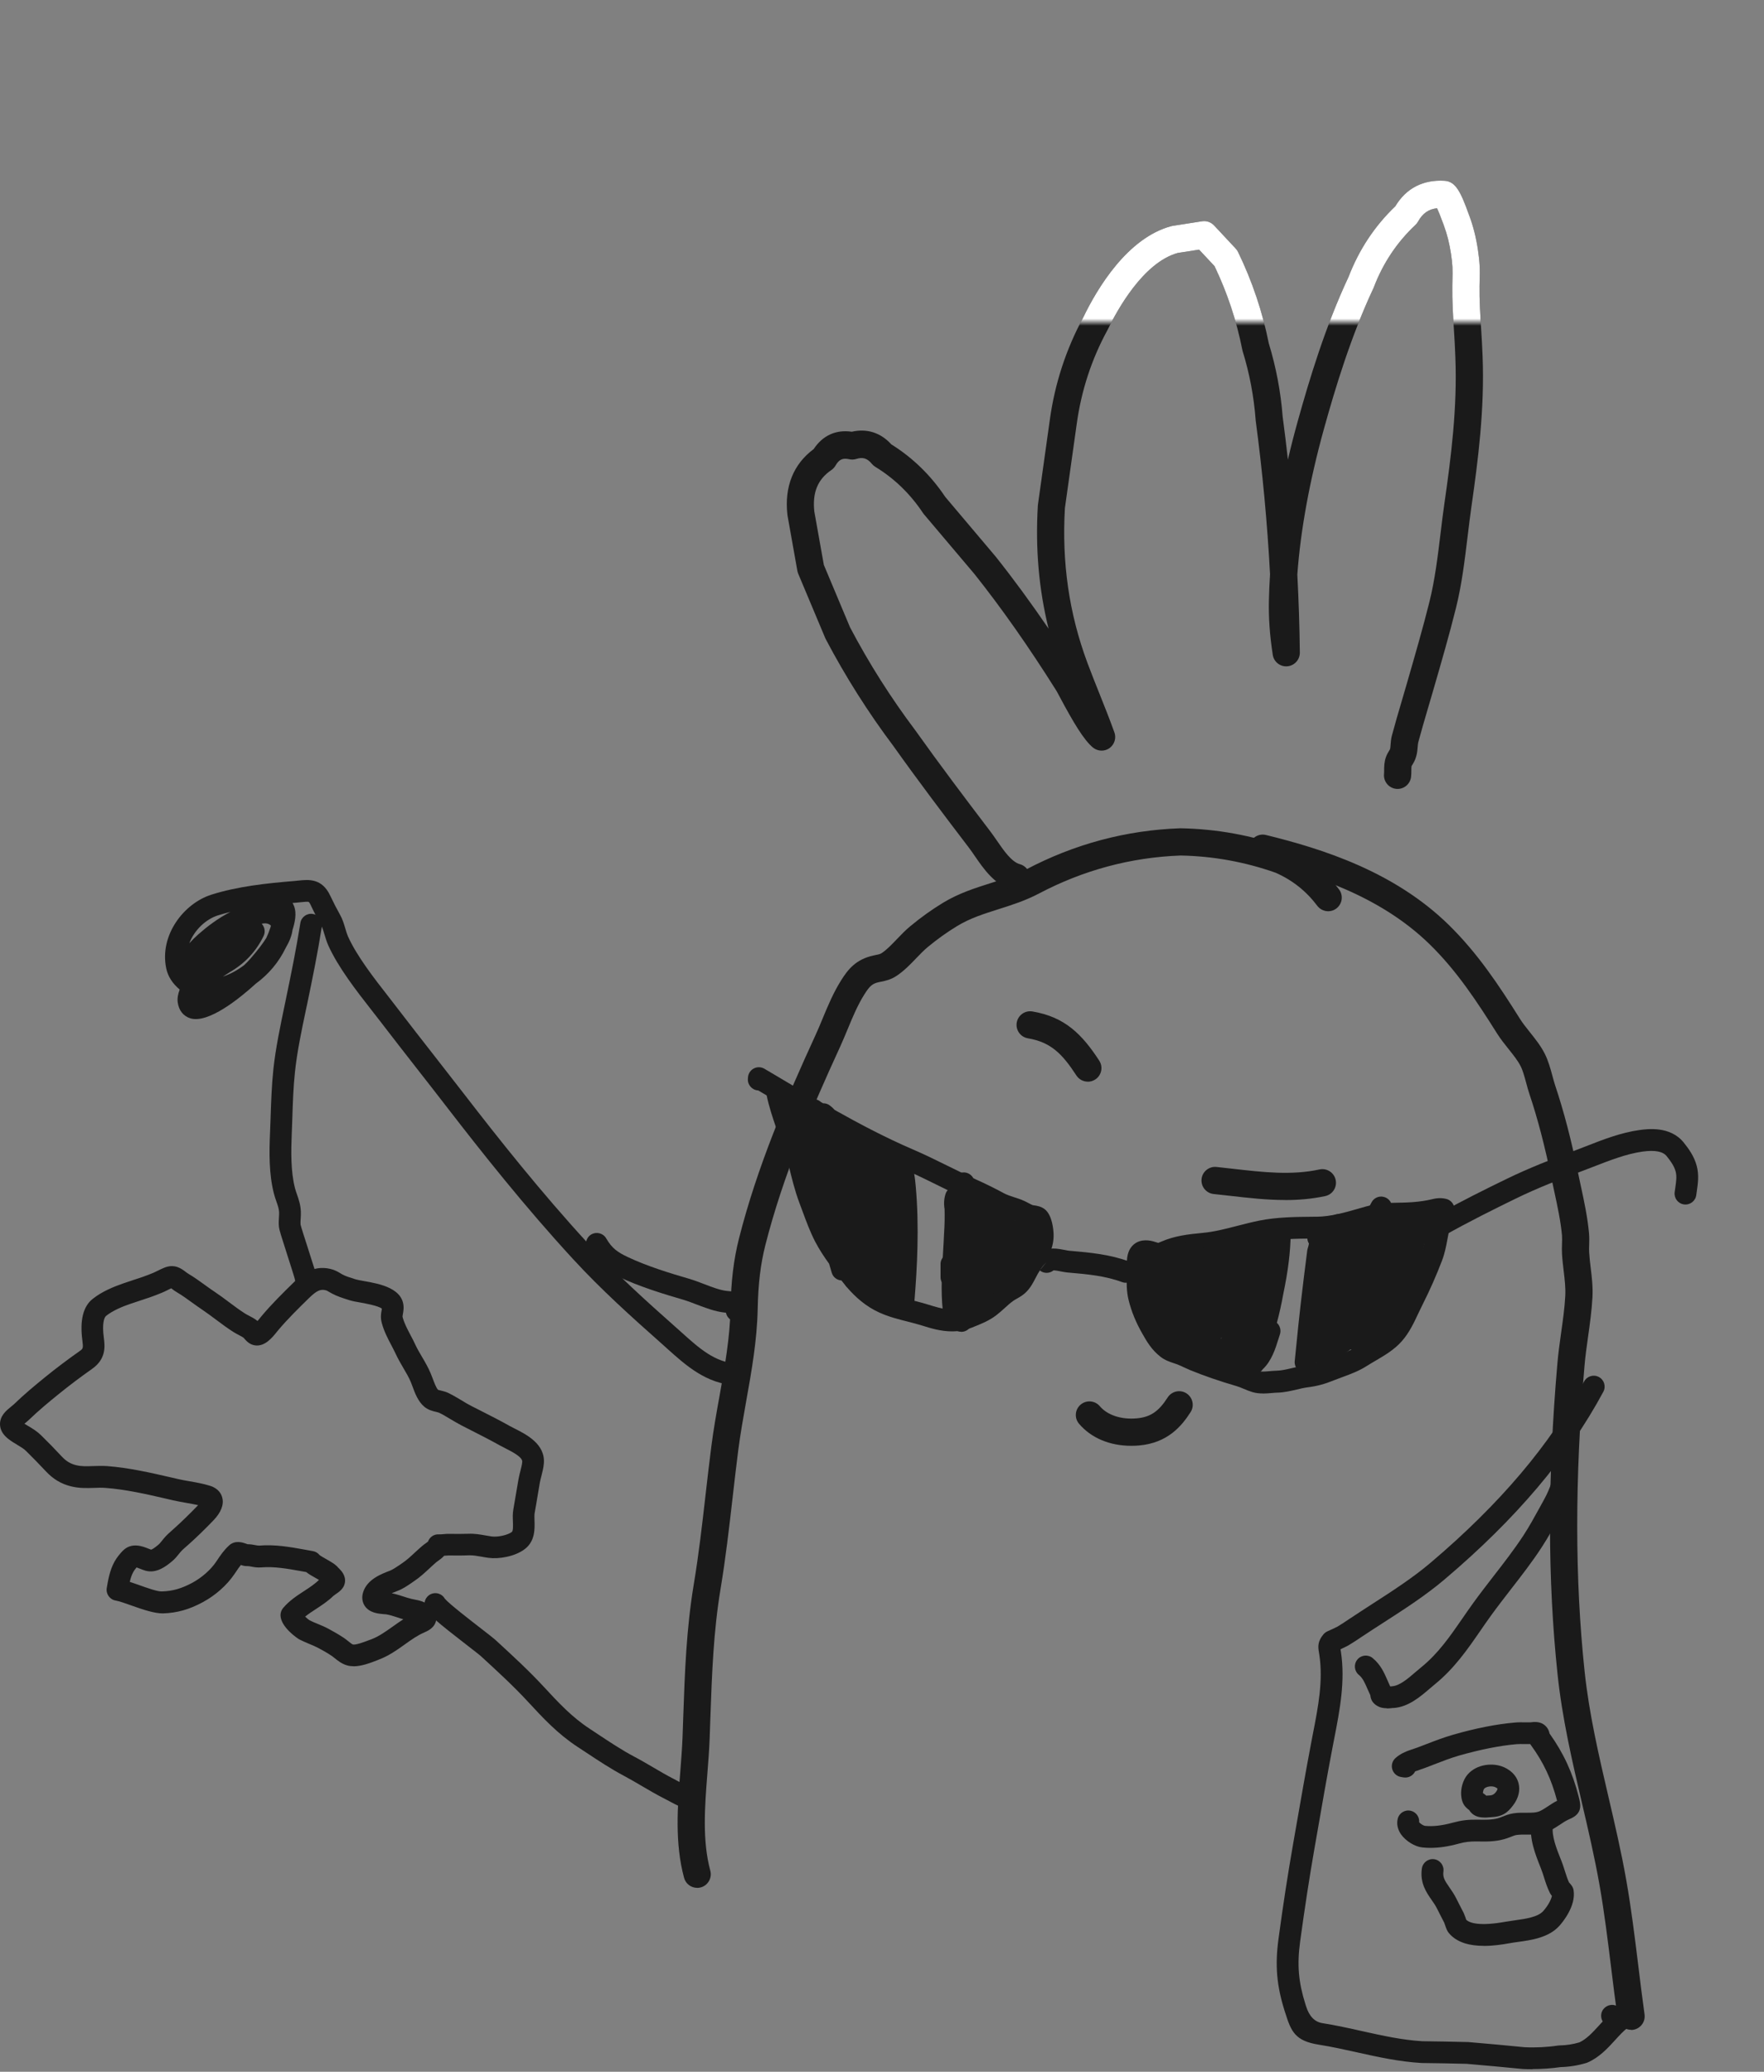 <svg width="241" height="283" viewBox="0 0 241 283" fill="none" xmlns="http://www.w3.org/2000/svg">
<rect x="0" y="0" width="241" height="283" fill="#808080" stroke="none"/>
<path d="M222.843 277.265C221.928 277.265 221.132 276.595 221.006 275.665C220.686 273.404 220.403 271.105 220.128 268.88C219.666 265.123 219.19 261.232 218.528 257.482C217.858 253.696 216.973 249.886 216.11 246.211C214.786 240.549 213.424 234.694 212.792 228.675C211.43 215.76 211.423 201.885 212.77 186.269C212.896 184.84 213.09 183.419 213.283 182.05C213.528 180.324 213.759 178.687 213.848 177.036C213.908 175.912 213.774 174.796 213.633 173.613C213.543 172.855 213.447 172.073 213.402 171.262C213.372 170.786 213.387 170.347 213.402 169.923C213.417 169.507 213.424 169.112 213.402 168.763C213.223 166.813 212.785 164.767 212.353 162.781C212.227 162.208 212.107 161.635 211.988 161.07C211.058 156.546 210.091 152.834 208.938 149.397C208.789 148.95 208.648 148.452 208.514 147.931C208.283 147.09 208.053 146.22 207.74 145.617C207.353 144.858 206.743 144.1 206.096 143.289C205.553 142.612 204.995 141.912 204.519 141.153C201.788 136.816 199.036 132.62 195.353 129.019C188.531 122.338 179.328 119.444 172.074 117.666C171.077 117.42 170.467 116.416 170.712 115.419C170.958 114.422 171.962 113.812 172.959 114.058C180.674 115.947 190.495 119.05 197.957 126.363C201.922 130.254 204.816 134.644 207.666 139.182C208.03 139.762 208.499 140.35 208.998 140.975C209.734 141.897 210.493 142.842 211.051 143.943C211.527 144.888 211.832 145.989 212.093 146.964C212.212 147.41 212.331 147.842 212.457 148.229C213.655 151.807 214.659 155.654 215.619 160.326C215.731 160.884 215.857 161.442 215.976 162.007C216.43 164.098 216.891 166.263 217.092 168.435C217.144 169.016 217.129 169.566 217.114 170.05C217.1 170.407 217.092 170.749 217.114 171.062C217.152 171.761 217.234 172.445 217.323 173.182C217.479 174.469 217.643 175.801 217.561 177.251C217.457 179.067 217.211 180.852 216.966 182.578C216.78 183.903 216.586 185.272 216.475 186.603C215.15 201.981 215.15 215.619 216.49 228.296C217.1 234.084 218.439 239.82 219.733 245.378C220.604 249.105 221.504 252.967 222.188 256.85C222.865 260.696 223.349 264.632 223.818 268.441C224.086 270.651 224.368 272.935 224.681 275.167C224.822 276.186 224.115 277.124 223.096 277.272C223.007 277.287 222.918 277.287 222.836 277.287L222.843 277.265Z" fill="#1A1A1A"/>
<path d="M95.25 257.876C94.431 257.876 93.68 257.333 93.457 256.5C92.177 251.753 92.564 246.791 92.944 241.985C93.07 240.363 93.189 238.83 93.249 237.32C93.286 236.397 93.316 235.475 93.345 234.56C93.561 228.377 93.769 222.537 94.789 216.384C95.466 212.33 95.942 208.156 96.403 204.124C96.649 201.959 96.902 199.794 97.177 197.629C97.474 195.292 97.891 192.956 98.3 190.702C99.029 186.61 99.721 182.742 99.803 178.746C99.877 174.997 100.235 172.05 100.956 169.194C103.449 159.343 107.451 150.036 111.394 141.443C111.744 140.677 112.071 139.903 112.391 139.122C113.113 137.381 113.857 135.588 114.928 133.892C115.821 132.478 116.892 131.05 119.325 130.521L119.667 130.447C120.151 130.35 120.263 130.321 120.486 130.172C121.163 129.718 121.825 129.026 122.524 128.297C123.097 127.694 123.692 127.077 124.354 126.526C125.805 125.321 127.316 124.242 128.833 123.32C130.998 122.01 133.186 121.318 135.291 120.649C137.01 120.106 138.639 119.592 140.209 118.759C146.786 115.292 153.861 113.402 161.226 113.142C161.256 113.142 161.293 113.142 161.323 113.142C166.203 113.231 171.002 114.102 175.585 115.731C175.622 115.746 175.667 115.761 175.704 115.776C178.613 117.04 181.046 118.967 182.943 121.497C183.561 122.315 183.389 123.483 182.571 124.101C181.753 124.718 180.585 124.547 179.967 123.729C178.472 121.735 176.56 120.217 174.276 119.213C170.109 117.74 165.742 116.944 161.308 116.862C154.523 117.107 148.006 118.856 141.942 122.055C140.075 123.037 138.215 123.625 136.407 124.198C134.421 124.83 132.538 125.418 130.753 126.504C129.391 127.33 128.037 128.297 126.72 129.391C126.222 129.807 125.723 130.321 125.195 130.871C124.392 131.712 123.558 132.575 122.554 133.259C121.713 133.825 121.014 133.966 120.397 134.093L120.106 134.152C119.191 134.353 118.834 134.65 118.068 135.871C117.168 137.307 116.513 138.876 115.821 140.55C115.486 141.354 115.144 142.18 114.772 142.998C110.896 151.427 106.983 160.549 104.557 170.109C103.91 172.675 103.583 175.361 103.516 178.821C103.426 183.106 102.682 187.302 101.953 191.357C101.559 193.566 101.15 195.858 100.86 198.105C100.584 200.247 100.339 202.398 100.093 204.548C99.624 208.632 99.141 212.85 98.449 217.002C97.467 222.917 97.266 228.638 97.05 234.694C97.021 235.609 96.983 236.539 96.954 237.461C96.894 239.054 96.768 240.69 96.641 242.275C96.291 246.761 95.927 251.404 97.043 255.533C97.311 256.522 96.723 257.549 95.734 257.817C95.57 257.861 95.406 257.884 95.25 257.884V257.876Z" fill="#1A1A1A"/>
<path d="M175.585 163.919C173.033 163.919 170.518 163.629 168.048 163.346C167.304 163.264 166.56 163.175 165.816 163.101C164.797 162.996 164.053 162.081 164.157 161.062C164.261 160.043 165.176 159.299 166.196 159.403C166.954 159.485 167.706 159.567 168.465 159.656C172.571 160.125 176.448 160.571 180.272 159.745C181.276 159.529 182.266 160.169 182.481 161.174C182.697 162.178 182.057 163.167 181.053 163.383C179.215 163.778 177.385 163.926 175.577 163.926L175.585 163.919Z" fill="#1A1A1A"/>
<path d="M148.623 147.753C148.013 147.753 147.418 147.455 147.061 146.912C145.134 143.958 143.579 142.359 140.432 141.831C139.42 141.659 138.736 140.7 138.907 139.688C139.078 138.676 140.038 137.992 141.05 138.163C145.491 138.907 147.835 141.287 150.178 144.881C150.736 145.744 150.498 146.897 149.635 147.455C149.323 147.656 148.966 147.76 148.623 147.76V147.753Z" fill="#1A1A1A"/>
<path d="M154.545 197.495C151.629 197.495 149.077 196.431 147.425 194.489C146.756 193.708 146.853 192.533 147.634 191.871C148.415 191.208 149.59 191.298 150.252 192.079C151.294 193.306 153.176 193.931 155.289 193.745C157.157 193.582 158.302 192.808 159.523 190.896C160.073 190.033 161.226 189.773 162.089 190.323C162.952 190.874 163.213 192.027 162.662 192.89C161.42 194.832 159.5 197.108 155.617 197.45C155.259 197.48 154.902 197.495 154.553 197.495H154.545Z" fill="#1A1A1A"/>
<path d="M134.183 174.066C134.049 174.066 133.908 174.052 133.766 174.022C132.293 173.687 131.274 172.333 130.879 170.83C130.589 170.577 130.381 170.228 130.299 169.841C129.972 168.368 130.589 164.856 132.531 163.762C133.61 163.152 134.882 163.361 135.857 164.291C137.151 165.526 137.322 167.668 137.017 169.603C137.04 169.945 136.973 170.287 136.816 170.6C136.534 171.738 136.117 172.72 135.708 173.293C135.351 173.791 134.785 174.074 134.198 174.074L134.183 174.066Z" fill="#1A1A1A"/>
<path d="M170.742 179.446C170.02 179.446 169.328 179.022 169.03 178.307C168.934 178.084 168.889 177.846 168.882 177.616C168.755 177.549 168.636 177.459 168.525 177.355C167.453 176.373 166.925 175.071 167.044 173.68C167.215 171.634 168.74 169.789 170.184 168.866C170.623 168.584 171.158 168.502 171.664 168.636C172.17 168.77 172.594 169.104 172.832 169.566C173.97 171.716 174.075 175.272 173.598 177.534C173.472 178.129 173.063 178.627 172.505 178.865L171.478 179.297C171.24 179.394 170.995 179.446 170.756 179.446H170.742Z" fill="#1A1A1A"/>
<path d="M138.853 121.646C138.69 121.646 138.526 121.623 138.362 121.579C135.915 120.909 134.382 118.685 133.154 116.892C132.872 116.483 132.604 116.096 132.336 115.746C129.018 111.394 125.491 106.736 122.047 101.893C118.617 97.332 115.5 92.407 112.814 87.304C112.792 87.259 112.769 87.207 112.747 87.162L109.057 78.376C109.005 78.249 108.968 78.115 108.938 77.981L107.591 70.415C107.591 70.378 107.576 70.333 107.576 70.296C107.152 66.48 108.395 63.392 111.17 61.339C112.39 59.486 114.213 58.653 116.37 58.973C118.431 58.497 120.321 59.099 121.772 60.699C124.695 62.522 127.173 64.932 129.137 67.871L136.026 76.025C138.459 79.083 140.847 82.341 143.258 85.875C141.926 80.481 141.442 74.931 141.792 69.061C141.792 69.009 141.8 68.964 141.807 68.912L143.436 57.291C144.121 52.366 145.653 47.687 147.989 43.371C149.916 39.376 154.031 32.487 160.035 30.887C160.101 30.872 160.161 30.858 160.228 30.85L164.223 30.225C164.833 30.129 165.443 30.344 165.867 30.791L168.836 33.968C168.962 34.101 169.066 34.258 169.148 34.429C171.075 38.394 172.489 42.598 173.344 46.905C174.341 50.164 174.981 53.542 175.242 56.942C175.502 58.891 175.74 60.833 175.956 62.782C176.357 61.056 176.804 59.307 177.295 57.552C178.857 51.935 181.052 44.621 184.244 37.814C185.672 34.101 187.815 30.865 190.627 28.179C192.108 25.709 194.436 24.512 197.375 24.698C198.885 24.794 199.577 26.245 200.678 29.303L200.745 29.481C201.273 30.895 201.653 32.398 201.906 34.057C202.025 34.868 202.107 35.545 202.144 36.192C202.189 36.943 202.174 37.658 202.151 38.357C202.151 38.588 202.136 38.818 202.136 39.049C202.107 40.953 202.233 42.932 202.352 44.844C202.427 46.087 202.508 47.382 202.553 48.654C202.836 55.863 201.95 62.789 201.021 69.262C200.835 70.579 200.671 71.925 200.507 73.272C200.113 76.523 199.711 79.879 198.908 83.085C198.007 86.694 196.951 90.354 195.924 93.895L195.664 94.788C195.463 95.472 195.262 96.157 195.061 96.849C194.622 98.344 194.168 99.892 193.759 101.417C193.722 101.558 193.707 101.781 193.685 102.02C193.655 102.377 193.625 102.823 193.491 103.292C193.335 103.865 193.097 104.237 192.948 104.49C192.874 104.609 192.852 104.638 192.844 104.676C192.829 104.75 192.822 105.07 192.822 105.278C192.822 105.568 192.814 105.859 192.785 106.104C192.673 107.123 191.758 107.867 190.739 107.756C189.719 107.644 188.983 106.729 189.087 105.71C189.102 105.568 189.102 105.405 189.102 105.241C189.102 104.72 189.117 104.08 189.333 103.463C189.481 103.031 189.675 102.726 189.801 102.525C189.898 102.369 189.898 102.362 189.913 102.325C189.95 102.198 189.965 101.975 189.98 101.752C190.01 101.395 190.039 100.941 190.166 100.465C190.582 98.902 191.044 97.332 191.49 95.822C191.691 95.145 191.892 94.461 192.085 93.784L192.346 92.883C193.357 89.379 194.407 85.749 195.292 82.207C196.036 79.231 196.43 75.988 196.81 72.856C196.973 71.479 197.144 70.103 197.338 68.756C198.245 62.455 199.108 55.721 198.833 48.81C198.796 47.575 198.714 46.318 198.64 45.097C198.513 43.118 198.387 41.065 198.417 39.019C198.417 38.774 198.424 38.528 198.431 38.283C198.446 37.635 198.461 37.025 198.431 36.438C198.402 35.902 198.335 35.329 198.231 34.637C198.015 33.231 197.702 31.981 197.263 30.806L197.189 30.597C196.787 29.496 196.512 28.834 196.333 28.447C195.18 28.566 194.354 29.146 193.729 30.277C193.633 30.448 193.514 30.597 193.372 30.731C190.865 33.082 188.953 35.939 187.696 39.235C187.681 39.279 187.659 39.317 187.644 39.361C184.556 45.938 182.406 53.088 180.881 58.578C178.924 65.639 177.682 72.431 177.243 78.472C177.429 82.051 177.548 85.615 177.585 89.141C177.593 90.116 176.848 90.934 175.874 91.016C174.899 91.098 174.029 90.406 173.887 89.446C173.471 86.738 173.307 84.439 173.359 81.999C173.382 80.846 173.434 79.663 173.515 78.443C173.143 71.479 172.489 64.441 171.551 57.418C171.551 57.381 171.544 57.351 171.544 57.314C171.306 54.137 170.703 50.982 169.766 47.947C169.743 47.887 169.729 47.821 169.721 47.761C168.947 43.818 167.668 39.979 165.927 36.348L163.821 34.101L160.898 34.555C156.188 35.872 152.632 42.337 151.315 45.068C151.3 45.097 151.285 45.12 151.27 45.15C149.135 49.078 147.736 53.348 147.112 57.849L145.49 69.396C145.058 76.873 146.055 83.785 148.555 90.518C149.083 91.939 149.656 93.374 150.214 94.766C150.898 96.484 151.613 98.263 152.252 100.048C152.535 100.829 152.252 101.707 151.583 102.191C150.906 102.674 149.991 102.645 149.343 102.131C148.094 101.127 146.606 98.62 144.761 95.153C144.545 94.751 144.396 94.461 144.314 94.334C140.52 88.308 136.859 83.1 133.14 78.42L126.213 70.229C126.168 70.177 126.124 70.118 126.087 70.058C124.361 67.462 122.173 65.341 119.577 63.764C119.398 63.652 119.242 63.519 119.108 63.355C118.483 62.596 117.888 62.41 116.98 62.693C116.675 62.789 116.348 62.804 116.028 62.73C115.12 62.529 114.629 62.76 114.146 63.6C114.004 63.846 113.811 64.054 113.58 64.21C111.713 65.475 110.976 67.276 111.252 69.865L112.554 77.163L116.132 85.689C118.714 90.599 121.712 95.324 125.038 99.743C128.482 104.579 131.986 109.214 135.282 113.544C135.58 113.938 135.885 114.377 136.205 114.838C137.135 116.192 138.199 117.732 139.33 118.045C140.319 118.313 140.907 119.339 140.631 120.329C140.408 121.155 139.657 121.698 138.838 121.698L138.853 121.646Z" fill="#1A1A1A"/>
<path d="M153.816 175.227C153.645 175.227 153.466 175.198 153.295 175.131C150.989 174.275 148.586 174.059 146.041 173.836L145.84 173.821C145.543 173.792 145.23 173.732 144.925 173.673C144.68 173.62 144.248 173.539 143.943 173.524C143.4 173.978 142.597 173.992 142.039 173.524L142.961 172.415L141.987 173.479L141.927 173.434C141.563 173.137 141.369 172.676 141.391 172.207C141.414 171.738 141.667 171.307 142.054 171.046C143.199 170.287 144.583 170.57 145.506 170.749C145.721 170.793 145.922 170.838 146.101 170.853L146.302 170.868C148.928 171.098 151.651 171.344 154.329 172.341C155.103 172.623 155.49 173.487 155.207 174.253C154.984 174.855 154.419 175.22 153.808 175.22L153.816 175.227Z" fill="#1A1A1A"/>
<path d="M196.513 169.015C196.014 169.015 195.523 168.762 195.248 168.309C194.831 167.632 195.017 166.739 195.679 166.292L196.044 166.047C196.178 165.958 196.319 165.891 196.468 165.846C199.682 164.061 202.978 162.424 205.812 161.047C208.9 159.545 212.084 158.31 214.792 157.305C215.395 157.082 216.005 156.844 216.623 156.598C218.996 155.668 221.458 154.709 223.995 154.359C225.03 154.218 228.177 153.779 230.014 156.048C230.736 156.941 231.458 157.952 231.807 159.254C232.142 160.497 231.971 161.672 231.822 162.706C231.8 162.885 231.77 163.056 231.748 163.235C231.644 164.053 230.9 164.626 230.081 164.522C229.263 164.418 228.69 163.674 228.794 162.855C228.816 162.662 228.846 162.476 228.876 162.282C229.002 161.419 229.107 160.675 228.928 160.021C228.72 159.254 228.214 158.562 227.7 157.923C227.172 157.275 226.093 157.075 224.405 157.305C222.217 157.61 219.926 158.503 217.709 159.366C217.076 159.612 216.444 159.857 215.826 160.088C213.185 161.062 210.09 162.26 207.114 163.711C204.116 165.169 200.605 166.917 197.242 168.815C197.011 168.941 196.758 169.008 196.513 169.008V169.015Z" fill="#1A1A1A"/>
<path d="M130.068 181.864C128.528 181.864 127.114 181.425 125.976 181.067C125.336 180.867 124.681 180.703 123.997 180.524C122.732 180.204 121.43 179.877 120.143 179.297C118.283 178.456 116.862 177.169 115.753 175.889C115.642 175.793 115.552 175.681 115.471 175.555C115.292 175.339 115.121 175.123 114.957 174.907C114.34 174.87 113.812 174.453 113.633 173.851C113.507 173.449 113.395 173.04 113.276 172.631C112.591 171.678 111.937 170.689 111.371 169.61C110.679 168.271 110.151 166.843 109.645 165.466C109.511 165.094 109.37 164.722 109.229 164.35C108.589 162.654 108.165 160.906 107.756 159.209C107.741 159.157 107.726 159.098 107.718 159.046C107.532 158.629 107.354 158.101 107.138 157.453C106.818 156.501 106.461 155.385 106.26 154.745C106.186 154.507 106.134 154.344 106.111 154.284L106.015 153.994C105.538 152.588 105.055 151.137 104.742 149.634L103.589 148.95C103.589 148.95 103.559 148.95 103.552 148.95C102.734 148.89 102.116 148.176 102.176 147.358L102.191 147.164C102.228 146.651 102.525 146.19 102.987 145.951C103.44 145.713 103.991 145.728 104.437 145.989L106.699 147.328C108.306 148.288 109.928 149.247 111.572 150.2C111.795 150.267 111.989 150.386 112.152 150.534C112.249 150.594 112.346 150.646 112.443 150.706C112.77 150.698 113.09 150.795 113.358 150.996C113.611 151.182 113.841 151.39 114.042 151.621C117.517 153.577 121.065 155.437 124.696 157C126.348 157.706 127.962 158.51 129.524 159.276C130.789 159.901 132.091 160.548 133.393 161.136C134.628 161.687 135.863 162.297 137.173 163.004C137.574 163.219 138.043 163.368 138.534 163.532C138.98 163.673 139.442 163.822 139.918 164.038C140.141 164.134 140.342 164.246 140.55 164.358C140.766 164.469 140.952 164.573 141.108 164.625C141.138 164.625 141.205 164.64 141.272 164.648C141.659 164.7 142.254 164.789 142.76 165.198C143.772 166.024 143.92 167.981 143.943 168.561C144.01 170.473 143.124 171.857 142.351 173.085C142.157 173.39 141.956 173.702 141.77 174.029C141.666 174.208 141.577 174.394 141.48 174.572C141.153 175.205 140.788 175.927 140.134 176.551C139.724 176.946 139.285 177.191 138.906 177.407C138.735 177.504 138.564 177.593 138.408 177.712C138.028 177.98 137.656 178.315 137.269 178.672C136.897 179.007 136.51 179.356 136.079 179.684C135.134 180.398 134.137 180.8 133.177 181.186L132.791 181.343C131.853 181.722 130.931 181.864 130.06 181.864H130.068ZM124.934 177.69C125.566 177.853 126.221 178.017 126.868 178.225C128.751 178.813 130.194 179.185 131.682 178.583L132.084 178.419C132.939 178.077 133.676 177.786 134.293 177.31C134.621 177.057 134.941 176.767 135.283 176.462C135.722 176.068 136.176 175.659 136.696 175.287C136.942 175.116 137.202 174.959 137.455 174.818C137.723 174.669 137.954 174.535 138.095 174.401C138.385 174.126 138.601 173.702 138.847 173.218C138.958 173.003 139.07 172.779 139.196 172.564C139.405 172.199 139.628 171.842 139.851 171.492C140.506 170.466 141.019 169.662 140.982 168.673C140.967 168.345 140.9 167.892 140.818 167.586C140.632 167.557 140.401 167.527 140.171 167.445C139.777 167.311 139.449 167.14 139.159 166.984C139.018 166.909 138.876 166.828 138.72 166.761C138.393 166.612 138.028 166.493 137.634 166.374C137.061 166.188 136.414 165.979 135.774 165.637C134.524 164.968 133.349 164.387 132.188 163.859C130.834 163.249 129.502 162.594 128.215 161.955C127.129 161.419 126.013 160.868 124.897 160.348C125.008 160.958 125.061 161.538 125.105 162.007C125.611 167.579 125.299 173.226 124.934 177.69Z" fill="#1A1A1A"/>
<path d="M129.987 175.949C129.168 175.949 128.499 175.279 128.499 174.461V172.668C128.499 171.849 129.168 171.18 129.987 171.18C130.805 171.18 131.475 171.849 131.475 172.668V174.461C131.475 175.279 130.805 175.949 129.987 175.949Z" fill="#1A1A1A"/>
<path d="M131.311 181.916C130.79 181.916 130.299 181.64 130.031 181.187C129.837 180.859 129.696 180.517 129.607 180.16C129.175 179.937 128.863 179.505 128.803 178.992C128.521 176.358 128.684 173.672 128.841 171.076C128.893 170.191 128.945 169.313 128.982 168.442C129.056 167.326 129.079 166.225 129.049 165.146C128.93 164.454 128.967 163.77 129.175 163.108C129.317 162.654 129.666 162.297 130.113 162.141C130.135 161.918 130.157 161.694 130.18 161.479C130.262 160.69 130.946 160.11 131.735 160.147C132.523 160.184 133.148 160.839 133.148 161.627C133.148 161.88 133.148 162.126 133.126 162.371C133.156 162.371 133.178 162.371 133.208 162.379C133.833 162.453 134.339 162.907 134.48 163.525C134.525 163.725 134.569 163.926 134.606 164.127C134.606 164.127 134.621 164.127 134.621 164.12C134.748 163.398 135.388 162.862 136.139 162.9C136.935 162.929 137.567 163.577 137.575 164.373C137.575 165.02 137.582 165.66 137.575 166.292C137.62 166.292 137.664 166.292 137.709 166.292C138.088 166.292 138.445 166.448 138.713 166.701C138.869 166.627 139.041 166.575 139.219 166.56C139.294 166.56 139.368 166.553 139.442 166.56C139.636 166.389 139.874 166.262 140.142 166.21C140.715 166.099 141.302 166.322 141.644 166.798C141.935 167.2 142.106 167.654 142.158 168.145C142.195 168.331 142.277 168.479 142.418 168.628C142.984 169.223 142.961 170.168 142.366 170.734C142.016 171.068 141.54 171.195 141.101 171.121C141.02 171.374 140.93 171.619 140.834 171.865C140.61 172.423 140.09 172.787 139.502 172.802C139.331 173.211 139.145 173.605 138.944 173.992C138.743 174.387 138.371 174.669 137.939 174.766C137.739 175.212 137.456 175.637 137.062 176.001C136.764 176.276 136.37 176.418 135.968 176.395C135.745 176.812 135.328 177.102 134.844 177.162C134.822 177.162 134.8 177.162 134.778 177.162C134.763 177.206 134.748 177.244 134.733 177.288C134.554 177.794 134.115 178.159 133.595 178.248C133.386 179.2 133.081 180.13 132.694 181.03C132.471 181.544 131.98 181.893 131.422 181.923C131.392 181.923 131.355 181.923 131.325 181.923L131.311 181.916Z" fill="#1A1A1A"/>
<path d="M172.542 190.345C172.073 190.345 171.597 190.301 171.113 190.159C170.674 190.025 170.272 189.862 169.886 189.698C169.551 189.557 169.238 189.423 168.941 189.341C166.553 188.642 164.484 187.927 162.617 187.161C162.312 187.035 162.014 186.901 161.717 186.759C161.426 186.625 161.144 186.484 160.839 186.372C160.683 186.313 160.526 186.261 160.37 186.209C159.827 186.03 159.157 185.807 158.547 185.331C157.327 184.371 156.717 183.315 156.077 182.191C155.17 180.599 154.597 179.193 154.195 177.601C153.89 176.373 153.912 175.175 153.942 174.022C153.949 173.658 153.957 173.293 153.957 172.929V172.832C153.957 172.564 153.949 172.2 153.994 171.813C154.15 170.593 154.768 170.012 155.259 169.737C156.33 169.142 157.558 169.551 157.967 169.692C158.116 169.744 158.198 169.767 158.242 169.774C158.302 169.752 158.421 169.707 158.659 169.603C160.467 168.814 162.356 168.591 164.291 168.413C165.853 168.271 167.423 167.87 169.082 167.438C170.049 167.193 171.054 166.932 172.051 166.731C174.483 166.248 176.991 166.225 179.416 166.203H179.877C181.841 166.181 183.768 165.623 185.807 165.035L186.618 164.804C188.262 164.336 189.646 164.313 191.104 164.284C191.468 164.284 191.84 164.269 192.22 164.254C193.232 164.217 194.281 164.098 195.092 163.934C195.203 163.912 195.315 163.882 195.426 163.86C195.992 163.726 196.699 163.554 197.569 163.763C198.261 163.926 198.737 164.551 198.715 165.258C198.693 165.935 198.477 166.553 198.283 167.103C198.224 167.267 198.172 167.423 198.127 167.579C197.956 168.152 197.852 168.74 197.733 169.365C197.562 170.28 197.383 171.218 197.011 172.192C196.223 174.26 195.345 176.239 194.333 178.248C194.147 178.62 193.968 179 193.782 179.386C193.165 180.703 192.532 182.065 191.491 183.233C190.464 184.386 189.184 185.13 187.949 185.859C187.555 186.09 187.168 186.313 186.796 186.551C185.673 187.273 184.542 187.689 183.448 188.091C183.047 188.24 182.645 188.389 182.228 188.552C180.971 189.066 179.937 189.341 178.657 189.505C178.181 189.564 177.682 189.683 177.154 189.81C176.314 190.003 175.443 190.211 174.506 190.234C174.268 190.234 174.007 190.263 173.747 190.286C173.367 190.316 172.966 190.353 172.549 190.353L172.542 190.345ZM156.94 172.49C156.94 172.594 156.94 172.698 156.94 172.795V172.899C156.94 173.293 156.94 173.695 156.925 174.089C156.903 175.086 156.881 176.031 157.089 176.872C157.416 178.189 157.9 179.364 158.644 180.666C159.224 181.678 159.626 182.385 160.385 182.98C160.586 183.136 160.913 183.248 161.3 183.374C161.501 183.441 161.702 183.508 161.903 183.582C162.275 183.724 162.632 183.895 162.989 184.066C163.234 184.185 163.48 184.304 163.733 184.401C165.504 185.123 167.483 185.807 169.774 186.477C170.235 186.61 170.637 186.782 171.031 186.945C171.359 187.079 171.664 187.213 171.946 187.295C172.311 187.399 172.899 187.347 173.472 187.295C173.799 187.265 174.119 187.243 174.416 187.235C175.049 187.221 175.733 187.064 176.455 186.893C177.035 186.759 177.63 186.618 178.263 186.536C179.297 186.402 180.071 186.201 181.097 185.785C181.544 185.606 181.975 185.442 182.407 185.286C183.396 184.922 184.326 184.579 185.174 184.036C185.576 183.776 186 183.53 186.424 183.277C187.511 182.645 188.537 182.042 189.251 181.239C190.003 180.398 190.524 179.29 191.067 178.114C191.26 177.705 191.454 177.288 191.654 176.894C192.622 174.982 193.455 173.092 194.214 171.121C194.489 170.399 194.638 169.625 194.787 168.807C194.898 168.204 195.017 167.579 195.196 166.94C194.318 167.088 193.314 167.193 192.309 167.23C191.907 167.245 191.513 167.252 191.134 167.26C189.817 167.282 188.686 167.304 187.414 167.661L186.618 167.892C184.475 168.509 182.265 169.157 179.885 169.179H179.416C177.132 169.201 174.766 169.224 172.616 169.655C171.693 169.841 170.778 170.072 169.804 170.325C168.107 170.764 166.344 171.21 164.551 171.381C162.803 171.545 161.233 171.723 159.834 172.333C158.741 172.81 158.175 172.899 157.007 172.512C156.977 172.505 156.948 172.49 156.925 172.482L156.94 172.49Z" fill="#1A1A1A"/>
<path d="M170.295 188.21C169.611 188.21 169.001 187.742 168.844 187.057C168.815 186.931 168.785 186.797 168.763 186.663C168.532 186.67 168.294 186.618 168.078 186.514C167.944 186.447 167.825 186.365 167.721 186.268C166.999 186.655 166.263 186.752 165.787 186.767C165.11 186.782 164.514 186.358 164.321 185.71C164.291 185.614 164.261 185.517 164.239 185.42C164.142 185.435 164.046 185.435 163.949 185.435C163.651 185.963 163.064 186.261 162.461 186.179C161.955 186.112 161.568 185.949 161.278 185.748C161.129 185.755 160.981 185.748 160.832 185.71C159.79 185.472 159.091 184.795 158.816 183.828C158.458 183.694 158.161 183.426 157.99 183.069C157.766 182.593 157.618 182.08 157.536 181.559C156.926 181.269 156.569 180.599 156.71 179.915C156.814 179.409 156.792 178.754 156.762 178.114C156.204 177.861 155.84 177.281 155.892 176.641C156.055 174.588 156.338 172.854 156.784 171.173C156.993 170.377 157.811 169.908 158.607 170.117C158.778 170.161 158.927 170.236 159.068 170.325C159.366 170.094 159.738 169.983 160.125 170.027C160.579 170.072 160.988 170.325 161.233 170.712C161.233 170.697 161.248 170.675 161.256 170.66C161.419 170.198 161.791 169.849 162.26 169.715C162.729 169.581 163.227 169.693 163.607 169.998C163.86 170.206 164.075 170.437 164.254 170.675C164.7 169.789 165.474 169.224 166.464 169.09C167.022 169.016 167.572 169.254 167.892 169.722C167.937 169.789 167.981 169.849 168.019 169.916C168.279 169.879 168.554 169.871 168.852 169.908C168.896 169.908 168.941 169.916 168.978 169.931C169.202 169.566 169.492 169.239 169.849 168.949C170.422 168.48 171.255 168.51 171.798 169.008C171.813 169.016 171.82 169.03 171.835 169.038C172.096 168.688 172.505 168.472 172.951 168.45C173.412 167.602 173.933 167.185 174.595 167.066C175.034 166.992 175.481 167.111 175.816 167.401C176.15 167.691 176.344 168.108 176.336 168.554C176.299 171.039 175.987 173.584 175.317 176.79C175.086 178.092 174.796 179.402 174.447 180.696C174.871 181.083 175.057 181.7 174.863 182.281C174.796 182.482 174.729 182.697 174.655 182.928C174.253 184.223 173.725 185.904 172.527 187.027C171.872 187.913 170.92 188.136 170.518 188.195C170.444 188.203 170.377 188.21 170.303 188.21H170.295ZM166.836 182.802C166.836 182.802 166.836 182.876 166.836 182.913C166.865 182.831 166.888 182.749 166.91 182.653C166.888 182.705 166.858 182.749 166.828 182.802H166.836Z" fill="#1A1A1A"/>
<path d="M178.367 187.563C178.293 187.563 178.226 187.563 178.152 187.548C177.363 187.429 176.805 186.715 176.887 185.926L177.095 183.873C177.281 182.027 177.467 180.115 177.69 178.233C177.973 175.771 178.278 173.278 178.598 170.816C178.613 170.726 178.628 170.63 178.657 170.548C178.732 170.317 178.791 170.094 178.829 169.871C178.747 169.737 178.68 169.581 178.643 169.417C178.419 168.472 178.784 167.602 179.587 167.14C180.019 166.895 180.54 166.88 180.986 167.096C180.994 167.096 181.008 167.103 181.016 167.111C181.291 166.716 181.626 166.382 182.028 166.106C182.474 165.801 183.054 165.757 183.545 166.002C184.029 166.248 184.341 166.739 184.364 167.282C184.654 166.94 184.996 166.642 185.383 166.382C185.71 166.166 186.105 166.091 186.477 166.158C186.745 165.489 187.05 164.834 187.399 164.209C187.712 163.644 188.359 163.346 188.991 163.48C189.624 163.606 190.107 164.135 190.174 164.775C190.197 164.998 190.212 165.221 190.219 165.444C190.286 165.444 190.36 165.444 190.435 165.444C190.97 165.459 191.461 165.757 191.714 166.233C191.729 166.262 191.744 166.285 191.759 166.315C191.952 166.24 192.161 166.203 192.377 166.218C192.481 166.218 192.577 166.24 192.674 166.262C193.039 165.794 193.664 165.571 194.259 165.742C195.032 165.965 195.486 166.754 195.293 167.535C195.07 168.427 194.817 169.305 194.549 170.176C194.489 170.429 194.43 170.682 194.37 170.927C194.475 170.942 194.586 170.964 194.69 171.002C195.464 171.277 195.873 172.125 195.598 172.899C194.973 174.669 194.162 176.373 193.187 177.973C192.868 178.494 192.272 178.769 191.685 178.672C191.112 180.19 190.457 181.693 189.594 183.114C189.267 183.649 188.642 183.917 188.032 183.798C187.645 183.724 187.31 183.493 187.094 183.188C186.931 183.441 186.759 183.694 186.588 183.94C186.276 184.386 185.748 184.624 185.212 184.564C184.959 184.535 184.728 184.445 184.527 184.311C184.059 184.706 183.56 184.966 183.092 185.137C182.913 185.472 182.734 185.799 182.548 186.134C182.355 186.491 182.013 186.752 181.619 186.856C181.224 186.96 180.8 186.893 180.458 186.677C180.279 186.566 180.064 186.41 179.848 186.209C179.84 186.261 179.826 186.32 179.818 186.372C179.684 187.079 179.059 187.578 178.36 187.578L178.367 187.563Z" fill="#1A1A1A"/>
<path d="M100.643 189.244C100.643 189.244 100.583 189.244 100.561 189.244C96.491 189.013 93.753 186.558 91.105 184.177C90.829 183.932 90.562 183.686 90.286 183.441C86.321 179.929 82.125 176.157 78.301 171.998C71.664 164.797 65.683 157.223 61.212 151.435C59.85 149.664 58.474 147.908 57.097 146.145C55.342 143.891 53.578 141.644 51.845 139.375C51.517 138.943 51.153 138.482 50.773 137.998C48.727 135.38 46.183 132.128 44.829 129.093C44.621 128.617 44.479 128.133 44.338 127.672C44.197 127.188 44.063 126.735 43.892 126.429C43.378 125.514 42.924 124.644 42.433 123.595C42.277 123.268 42.18 123.201 42.173 123.201C42.047 123.141 41.481 123.201 41.117 123.238C40.901 123.26 40.678 123.282 40.447 123.305C40.291 123.32 40.134 123.327 39.971 123.342C40.038 123.461 40.097 123.595 40.157 123.736C40.588 124.793 40.261 126.072 39.963 127.032C39.867 127.821 39.524 128.639 39.033 129.48C38.096 131.422 36.712 133.073 34.956 134.36C32.739 136.377 28.469 139.844 26.006 139.1C25.054 138.809 24.422 138.013 24.28 136.912C24.206 136.347 24.325 135.766 24.548 135.171C23.558 134.338 22.948 133.378 22.718 132.314C21.743 127.746 25.121 123.401 28.878 122.211C32.419 121.088 36.414 120.649 40.194 120.344C40.402 120.329 40.603 120.307 40.789 120.284C42.136 120.143 43.988 119.942 45.112 122.338C45.573 123.312 45.99 124.123 46.466 124.971C46.808 125.574 47.001 126.244 47.18 126.839C47.292 127.226 47.403 127.598 47.53 127.888C48.735 130.588 51.153 133.683 53.095 136.168C53.481 136.667 53.846 137.135 54.181 137.574C55.914 139.836 57.663 142.075 59.419 144.322C60.795 146.086 62.179 147.856 63.548 149.627C67.982 155.37 73.911 162.877 80.473 169.997C84.208 174.044 88.337 177.764 92.243 181.224C92.526 181.469 92.801 181.722 93.084 181.975C95.554 184.2 97.689 186.112 100.717 186.283C101.535 186.328 102.168 187.034 102.123 187.853C102.078 188.641 101.424 189.259 100.635 189.259L100.643 189.244ZM31.378 132.805L30.455 133.401C31.073 133.192 31.683 132.91 32.218 132.597C32.605 132.374 32.977 132.121 33.327 131.861C33.662 131.548 33.937 131.273 34.13 131.042L34.205 130.96C35.299 129.703 35.976 128.78 36.385 128.118C36.6 127.665 36.786 127.188 36.943 126.697L37.002 126.511C36.995 126.474 36.987 126.437 36.98 126.392C36.72 126.199 36.37 126.035 35.752 126.184C35.827 126.258 35.894 126.348 35.946 126.444C36.206 126.876 36.229 127.404 36.013 127.858C35.001 129.949 33.446 131.615 31.378 132.805ZM31.497 124.562C30.909 124.703 30.336 124.867 29.778 125.038C28.127 125.559 26.549 127.04 25.865 128.847C26.222 128.446 26.646 128.029 27.122 127.605C28.246 126.615 29.756 125.447 31.489 124.562H31.497Z" fill="#1A1A1A"/>
<path d="M41.734 175.956C40.998 175.956 40.358 175.406 40.261 174.662C40.202 174.394 39.666 172.735 39.279 171.522C38.401 168.792 38.156 168.003 38.111 167.609C38.059 167.125 38.081 166.672 38.111 166.277C38.126 166.047 38.141 165.816 38.133 165.593C38.111 165.124 37.955 164.67 37.769 164.142C37.642 163.785 37.516 163.413 37.419 163.026C36.727 160.34 36.779 157.357 36.891 154.768C36.92 154.106 36.943 153.436 36.965 152.767C37.04 150.55 37.114 148.265 37.352 146.034C37.657 143.184 38.275 140.268 38.862 137.441L39.071 136.429C39.755 133.148 40.469 129.651 41.035 126.08C41.161 125.269 41.928 124.711 42.739 124.845C43.549 124.971 44.107 125.738 43.974 126.549C43.401 130.187 42.679 133.728 41.987 137.046L41.771 138.058C41.191 140.811 40.596 143.653 40.306 146.353C40.075 148.474 40.001 150.706 39.934 152.863C39.911 153.54 39.889 154.217 39.859 154.887C39.763 157.26 39.71 159.991 40.298 162.29C40.38 162.602 40.477 162.892 40.581 163.175C40.804 163.822 41.057 164.559 41.102 165.459C41.117 165.823 41.102 166.166 41.079 166.478C41.057 166.776 41.042 167.066 41.065 167.282C41.124 167.572 41.689 169.335 42.106 170.622C42.932 173.181 43.163 173.933 43.207 174.297C43.311 175.116 42.738 175.86 41.92 175.964C41.853 175.971 41.794 175.979 41.727 175.979L41.734 175.956Z" fill="#1A1A1A"/>
<path d="M94.759 247.327C94.647 247.327 94.543 247.312 94.439 247.289C93.278 247.029 92.356 246.531 91.455 246.047C91.217 245.92 90.972 245.787 90.719 245.66C89.692 245.139 88.695 244.552 87.728 243.986C86.917 243.51 86.076 243.019 85.243 242.573C83.457 241.628 81.731 240.482 80.065 239.381L78.956 238.652C76.181 236.836 74.195 234.686 72.097 232.417C70.163 230.327 68.012 228.348 65.929 226.436L65.661 226.19C65.498 226.041 64.694 225.424 63.987 224.873C59.613 221.496 58.46 220.484 58.125 219.71C57.79 218.959 58.125 218.081 58.876 217.746C59.583 217.433 60.409 217.716 60.781 218.386C61.317 219.048 64.456 221.473 65.803 222.515C66.859 223.333 67.425 223.772 67.67 223.995L67.938 224.241C70.066 226.198 72.261 228.214 74.254 230.371C76.338 232.618 78.116 234.545 80.586 236.159L81.709 236.903C83.316 237.967 84.975 239.068 86.634 239.946C87.527 240.415 88.397 240.928 89.238 241.419C90.205 241.992 91.128 242.528 92.073 243.011C92.348 243.153 92.609 243.294 92.869 243.436C93.345 243.696 93.784 243.934 94.23 244.12C94.498 244.001 94.803 243.964 95.116 244.023C95.919 244.18 96.448 244.961 96.299 245.764L96.224 246.129C96.15 246.523 95.919 246.873 95.577 247.089C95.332 247.252 95.049 247.334 94.759 247.334V247.327Z" fill="#1A1A1A"/>
<path d="M209.398 282.651C208.952 282.651 208.498 282.644 208.052 282.621C205.463 282.368 202.903 282.13 200.366 281.915C198.32 281.862 196.274 281.825 194.228 281.803C191.148 281.624 188.239 280.977 185.427 280.352C183.716 279.973 181.953 279.578 180.204 279.303C176.938 278.79 176.403 277.525 175.592 274.943L175.502 274.668C174.416 271.216 174.178 268.448 174.677 264.796C175.294 260.227 175.941 256.024 176.656 251.94L177.02 249.856C177.69 246.01 178.382 242.03 179.126 238.116L179.364 236.874C180.093 233.139 180.785 229.605 180.249 226.049L180.197 225.729C180.056 224.911 180.011 224.204 180.814 223.244C180.963 223.066 181.149 222.932 181.358 222.835C181.819 222.634 182.28 222.418 182.734 222.188C183.277 221.86 183.813 221.511 184.334 221.154C185.383 220.454 186.432 219.777 187.488 219.093C190.189 217.352 192.986 215.551 195.411 213.498C204.905 205.456 211.779 197.339 216.429 188.701C216.816 187.979 217.723 187.704 218.445 188.098C219.167 188.485 219.442 189.393 219.048 190.115C214.219 199.087 207.122 207.479 197.331 215.767C194.757 217.947 191.877 219.8 189.095 221.592C188.053 222.262 187.019 222.932 186 223.609C185.435 223.996 184.832 224.39 184.222 224.754C184.192 224.769 184.162 224.792 184.133 224.806C183.805 224.97 183.478 225.134 183.143 225.29C183.158 225.387 183.18 225.491 183.195 225.603C183.813 229.665 183.039 233.615 182.295 237.439L182.057 238.667C181.313 242.55 180.621 246.523 179.959 250.355L179.594 252.438C178.888 256.485 178.248 260.652 177.63 265.182C177.191 268.396 177.392 270.725 178.344 273.761L178.434 274.043C178.865 275.417 179.609 276.188 180.666 276.357C182.503 276.647 184.319 277.049 186.074 277.443C188.894 278.068 191.558 278.663 194.333 278.827C196.341 278.849 198.417 278.887 200.493 278.939C200.523 278.939 200.552 278.939 200.582 278.939C203.149 279.154 205.738 279.392 208.282 279.645C209.763 279.72 211.34 279.645 212.88 279.415C212.94 279.407 213.007 279.4 213.066 279.4C213.989 279.385 214.904 279.244 215.782 278.983C216.771 278.522 217.589 277.629 218.453 276.684C218.624 276.498 218.795 276.312 218.966 276.126C218.765 275.792 218.691 275.368 218.802 274.958C219.018 274.17 219.844 273.701 220.632 273.917C221.175 274.066 221.689 274.289 222.172 274.571C222.596 274.824 222.864 275.263 222.894 275.754C222.924 276.245 222.716 276.714 222.329 277.019C221.756 277.473 221.213 278.061 220.647 278.686C219.643 279.787 218.497 281.037 216.89 281.736C216.838 281.758 216.779 281.781 216.726 281.796C215.588 282.138 214.405 282.331 213.215 282.361C211.958 282.54 210.678 282.629 209.406 282.629L209.398 282.651Z" fill="#1A1A1A"/>
<path d="M195.419 252.416C195.047 252.416 194.675 252.394 194.318 252.356C193.292 252.252 192.042 251.471 191.402 250.556C190.941 249.886 190.784 249.128 190.963 248.421C191.171 247.625 191.982 247.149 192.778 247.357C193.493 247.543 193.946 248.212 193.887 248.919C194.043 249.105 194.437 249.358 194.646 249.403C195.762 249.522 196.989 249.38 198.492 248.971C199.63 248.659 200.59 248.54 201.81 248.562H201.885C202.882 248.584 203.826 248.599 204.682 248.361C204.89 248.302 205.091 248.22 205.292 248.138C205.716 247.974 206.2 247.781 206.758 247.699C207.398 247.602 207.993 247.61 208.514 247.617C209.272 247.617 209.868 247.632 210.426 247.372C210.768 247.208 211.117 246.977 211.489 246.732C211.876 246.479 212.278 246.211 212.732 245.98C211.951 243.019 210.879 240.743 209.146 238.362C209.116 238.317 209.086 238.28 209.064 238.236C209.057 238.236 209.049 238.236 209.042 238.236C208.789 238.236 208.528 238.236 208.275 238.236C207.896 238.236 207.531 238.221 207.197 238.25C204.89 238.451 202.249 238.98 199.348 239.805C198.217 240.133 197.123 240.557 195.963 241.003C195.546 241.167 195.122 241.331 194.705 241.487C194.489 241.569 194.274 241.643 194.051 241.717C193.798 241.799 193.559 241.881 193.336 241.97C193.054 242.551 192.414 242.9 191.744 242.789L191.387 242.729C190.829 242.633 190.375 242.223 190.212 241.673C190.055 241.13 190.219 240.542 190.643 240.155C191.409 239.463 192.31 239.158 193.106 238.898C193.292 238.838 193.478 238.771 193.664 238.704C194.073 238.548 194.482 238.392 194.891 238.236C196.067 237.782 197.279 237.313 198.537 236.956C201.617 236.071 204.451 235.513 206.951 235.297C207.435 235.252 207.896 235.26 208.335 235.267C208.558 235.267 208.781 235.267 209.005 235.267H209.094C209.577 235.208 210.299 235.133 210.909 235.557C211.482 235.959 211.646 236.502 211.705 236.8C213.617 239.478 214.852 242.149 215.685 245.43C215.953 246.479 216.258 247.692 214.525 248.443C214.443 248.48 214.346 248.517 214.242 248.57C213.892 248.733 213.528 248.971 213.156 249.224C212.717 249.514 212.263 249.812 211.727 250.065C210.552 250.623 209.458 250.608 208.506 250.601C208.052 250.601 207.621 250.593 207.212 250.653C206.988 250.682 206.698 250.794 206.401 250.913C206.103 251.032 205.805 251.144 205.5 251.226C204.228 251.583 203.015 251.56 201.84 251.538H201.766C200.843 251.523 200.151 251.605 199.303 251.836C197.904 252.222 196.625 252.416 195.434 252.416H195.419Z" fill="#1A1A1A"/>
<path d="M202.724 265.8C200.879 265.8 199.056 265.398 197.933 264.037C197.71 263.769 197.606 263.494 197.36 262.772L197.308 262.623L197.025 262.08C196.787 261.626 196.557 261.173 196.333 260.719C196.132 260.31 195.872 259.93 195.589 259.528C194.868 258.494 193.975 257.207 194.258 255.228C194.377 254.417 195.128 253.852 195.939 253.963C196.75 254.082 197.315 254.834 197.204 255.645C197.092 256.433 197.375 256.88 198.03 257.825C198.342 258.279 198.699 258.784 198.997 259.402C199.213 259.841 199.436 260.272 199.659 260.704L199.986 261.336C200.009 261.381 200.083 261.567 200.172 261.812C200.217 261.946 200.269 262.11 200.321 262.244C200.79 262.668 202.099 263.152 205.7 262.504C206.08 262.437 206.496 262.378 206.92 262.318C208.408 262.11 210.097 261.879 210.841 261.046C211.488 260.324 211.92 259.491 212.024 258.978C211.927 258.859 211.838 258.74 211.764 258.598C211.406 257.899 211.168 257.163 210.945 256.448C210.819 256.047 210.692 255.652 210.543 255.28L210.462 255.065C209.762 253.316 208.899 251.136 209.212 248.994C209.331 248.183 210.09 247.617 210.901 247.736C211.711 247.855 212.277 248.614 212.158 249.425C211.957 250.779 212.664 252.542 213.229 253.963L213.318 254.179C213.497 254.633 213.646 255.094 213.787 255.548C213.973 256.128 214.144 256.672 214.36 257.133C214.382 257.155 214.405 257.185 214.427 257.207C214.665 257.475 214.911 257.743 214.985 258.204C215.335 260.377 213.445 262.616 213.066 263.04C211.6 264.684 209.234 265.012 207.337 265.272C206.95 265.324 206.571 265.376 206.228 265.443C205.172 265.637 203.937 265.808 202.724 265.808V265.8Z" fill="#1A1A1A"/>
<path d="M202.807 248.272C202.264 248.272 201.632 248.175 201.126 247.736C200.962 247.595 200.828 247.431 200.724 247.253C200.136 246.821 199.697 246.345 199.623 245.162C199.571 244.358 199.824 243.198 200.493 242.409C201.751 240.944 204.012 240.743 205.471 241.397C206.81 242 207.293 242.915 207.464 243.585C207.717 244.552 207.464 245.616 206.743 246.575C205.976 247.61 205.255 248.175 203.648 248.227C203.588 248.227 203.514 248.235 203.439 248.242C203.261 248.257 203.038 248.279 202.8 248.279L202.807 248.272ZM202.599 244.931L202.852 245.11C202.926 245.162 202.993 245.221 203.053 245.288C203.112 245.288 203.164 245.281 203.201 245.274C203.343 245.259 203.462 245.251 203.566 245.251C203.878 245.241 204.146 245.09 204.369 244.797C204.563 244.537 204.6 244.373 204.593 244.329C204.593 244.329 204.518 244.232 204.258 244.113C203.811 243.912 203.03 244.031 202.762 244.344C202.688 244.44 202.606 244.73 202.599 244.924V244.931Z" fill="#1A1A1A"/>
<path d="M189.46 233.34C189.103 233.34 188.776 233.295 188.478 233.176C188.188 233.05 187.31 232.678 187.213 231.562C187.079 231.279 186.953 230.989 186.827 230.706C186.469 229.88 186.187 229.225 185.651 228.787C185.011 228.266 184.922 227.328 185.443 226.696C185.963 226.056 186.901 225.967 187.533 226.488C188.634 227.388 189.125 228.534 189.564 229.538C189.676 229.798 189.788 230.066 189.914 230.327C189.914 230.334 189.921 230.349 189.929 230.356C189.959 230.356 189.981 230.356 190.003 230.356L190.189 230.341C191.216 230.267 192.31 229.33 193.374 228.415C193.641 228.184 193.909 227.953 194.17 227.745C196.483 225.87 198.098 223.534 199.809 221.057C200.285 220.365 200.769 219.665 201.275 218.966C202.182 217.709 203.142 216.474 204.072 215.268C205.463 213.483 206.892 211.63 208.127 209.748C208.938 208.506 209.622 207.256 210.351 205.931L210.946 204.845C211.78 203.35 212.323 201.691 212.516 200.061C212.613 199.243 213.357 198.663 214.168 198.759C214.986 198.856 215.567 199.6 215.47 200.411C215.232 202.42 214.562 204.451 213.55 206.281L212.963 207.352C212.241 208.669 211.49 210.038 210.619 211.37C209.325 213.356 207.851 215.254 206.423 217.091C205.508 218.274 204.563 219.494 203.685 220.707C203.194 221.391 202.718 222.068 202.257 222.745C200.501 225.29 198.686 227.916 196.044 230.059C195.806 230.252 195.561 230.461 195.315 230.676C194.021 231.785 192.406 233.169 190.398 233.31H190.271C189.981 233.347 189.713 233.369 189.468 233.369L189.46 233.34Z" fill="#1A1A1A"/>
<path d="M100.643 180.524C100.576 180.524 100.517 180.524 100.45 180.51C99.795 180.42 99.297 179.922 99.178 179.312C99.103 179.312 99.029 179.297 98.954 179.289C97.653 179.141 96.38 178.65 95.145 178.181C94.491 177.928 93.873 177.69 93.3 177.526C90.652 176.76 87.259 175.711 84.492 174.394C82.684 173.538 81.411 172.646 80.251 170.652C79.842 169.938 80.08 169.03 80.787 168.621C81.501 168.212 82.408 168.45 82.818 169.156C83.606 170.518 84.365 171.046 85.764 171.708C88.338 172.936 91.582 173.933 94.119 174.669C94.811 174.87 95.525 175.145 96.209 175.406C97.266 175.815 98.359 176.232 99.282 176.336L99.52 176.358C100.115 176.41 101.023 176.485 101.648 177.258C102.057 177.772 102.213 178.434 102.109 179.23C102.012 179.981 101.372 180.524 100.636 180.524H100.643Z" fill="#1A1A1A"/>
<path d="M48.316 227.604C48.019 227.604 47.722 227.574 47.445 227.495C46.723 227.297 46.169 226.861 45.733 226.505C45.605 226.396 45.476 226.297 45.347 226.208C44.734 225.792 44.081 225.425 43.517 225.128C43.131 224.92 42.705 224.742 42.25 224.554C41.805 224.366 41.36 224.178 40.934 223.96C40.618 223.801 38.362 222.256 38.322 220.652C38.322 220.286 38.441 219.929 38.678 219.652C39.519 218.652 40.558 217.978 41.558 217.325C42.3 216.84 43.002 216.384 43.556 215.83C43.556 215.83 43.566 215.82 43.576 215.81C43.428 215.721 43.269 215.631 43.141 215.562C42.646 215.285 42.191 215.027 41.835 214.74C41.587 214.7 41.35 214.651 41.112 214.611C39.242 214.275 37.481 213.958 35.67 214.106C35.146 214.146 34.701 214.067 34.344 213.997C34.156 213.958 33.959 213.928 33.86 213.928C33.503 213.948 33.187 213.869 32.91 213.77C32.662 214.067 32.455 214.384 32.197 214.77L31.999 215.057C30.99 216.542 29.427 217.929 27.695 218.86C25.845 219.86 24.173 220.325 22.273 220.385C21.115 220.405 19.512 219.86 17.979 219.315C17.148 219.018 16.287 218.711 15.802 218.632C14.991 218.493 14.456 217.731 14.585 216.919C14.773 215.81 14.981 214.542 15.634 213.334C15.94 212.769 16.425 212.185 16.791 211.819C17.979 210.621 19.512 211.234 20.255 211.532C20.383 211.581 20.512 211.641 20.64 211.68C20.749 211.65 21.026 211.522 21.59 211.046C21.798 210.878 21.946 210.69 22.144 210.442L22.401 210.125C22.777 209.68 23.154 209.353 23.51 209.036L23.777 208.798C24.806 207.877 25.875 206.838 27.052 205.62C27.052 205.62 27.062 205.61 27.072 205.6C26.538 205.481 25.993 205.382 25.419 205.283C24.826 205.174 24.242 205.075 23.668 204.946L22.777 204.738C20.037 204.104 17.197 203.451 14.397 203.243C13.892 203.203 13.387 203.223 12.843 203.243C11.913 203.273 10.854 203.312 9.717 203.035C8.351 202.698 7.273 202.055 6.234 200.945C5.383 200.034 4.463 199.084 3.552 198.192C3.236 197.885 2.84 197.648 2.375 197.37C1.969 197.123 1.544 196.875 1.118 196.539C0.376 195.954 0 195.271 0 194.528C0 193.36 0.9 192.647 1.494 192.162C1.643 192.043 1.781 191.934 1.91 191.815C3.295 190.468 4.769 189.25 6.145 188.131C7.708 186.863 9.261 185.695 10.894 184.546C11.329 184.239 11.399 184.19 11.25 183.071C10.894 180.367 11.359 178.476 12.626 177.456C13.932 176.396 15.614 175.743 16.762 175.336C17.217 175.178 17.662 175.029 18.087 174.891C18.958 174.614 19.977 174.277 20.957 173.861C21.165 173.772 21.363 173.673 21.561 173.574C21.867 173.425 22.174 173.267 22.491 173.148C23.876 172.603 24.806 173.316 25.311 173.693C25.439 173.792 25.578 173.901 25.746 174C26.547 174.475 27.28 175.01 27.982 175.515C28.418 175.832 28.853 176.149 29.308 176.446C29.991 176.901 30.654 177.396 31.287 177.872C32.039 178.436 32.761 178.971 33.493 179.436C33.662 179.545 33.83 179.624 33.998 179.714C34.364 179.902 34.77 180.11 35.185 180.446C35.314 180.288 35.443 180.139 35.512 180.05L35.68 179.842C37.095 178.139 38.708 176.564 40.123 175.178C40.994 174.326 42.626 172.742 45.12 173.326C45.733 173.465 46.159 173.722 46.495 173.92C46.584 173.97 46.673 174.019 46.762 174.079C47.217 174.326 47.811 174.515 48.395 174.693L48.652 174.772C48.85 174.831 49.295 174.911 49.73 174.99C51.818 175.356 55.311 175.97 55.133 178.832C55.113 179.11 55.074 179.337 55.034 179.555C54.985 179.813 54.985 179.832 55.014 179.941C55.232 180.763 55.657 181.556 56.103 182.407C56.33 182.833 56.548 183.249 56.746 183.685C57.003 184.239 57.32 184.784 57.656 185.348C58.072 186.051 58.497 186.784 58.834 187.586C58.923 187.804 59.022 188.052 59.121 188.319C59.299 188.785 59.615 189.656 59.863 189.854C59.883 189.854 60.11 189.914 60.258 189.953C60.555 190.023 60.922 190.112 61.278 190.29C61.911 190.597 62.495 190.953 63.069 191.29C63.504 191.557 63.939 191.825 64.394 192.053L65.701 192.716C66.987 193.37 68.323 194.043 69.639 194.786C69.856 194.905 70.094 195.033 70.361 195.162C71.924 195.954 74.537 197.271 74.299 199.925C74.25 200.539 74.091 201.114 73.963 201.629C73.883 201.926 73.814 202.213 73.755 202.51C73.646 203.154 73.537 203.797 73.428 204.441C73.3 205.194 73.181 205.946 73.042 206.689C73.003 206.917 73.013 207.303 73.023 207.679C73.062 208.808 73.122 210.522 71.697 211.601C70.351 212.631 68.145 212.987 66.759 212.799C66.433 212.76 66.106 212.7 65.79 212.641C65.156 212.532 64.612 212.433 64.068 212.453C63.118 212.492 62.148 212.482 61.406 212.472C61.199 212.472 61.01 212.492 60.832 212.502C60.783 212.502 60.733 212.502 60.684 212.512C60.407 212.809 60.11 213.037 59.863 213.205C59.774 213.275 59.684 213.334 59.596 213.403C59.269 213.681 58.962 213.968 58.656 214.255C58.012 214.849 57.359 215.463 56.548 215.998L56.221 216.226C55.657 216.612 55.024 217.048 54.302 217.315C53.995 217.434 53.738 217.543 53.52 217.632C54.094 217.751 54.609 217.919 55.113 218.077C55.469 218.196 55.836 218.315 56.212 218.404C56.33 218.434 56.459 218.454 56.588 218.483C57.211 218.602 57.983 218.751 58.695 219.325C59.566 220.018 59.665 220.751 59.596 221.246C59.447 222.355 58.418 222.791 57.923 223.009C57.033 223.395 56.202 223.98 55.321 224.613C54.223 225.396 53.095 226.198 51.719 226.713L51.423 226.832C50.532 227.178 49.374 227.614 48.276 227.614L48.316 227.604ZM41.706 220.84C41.924 221.048 42.151 221.246 42.29 221.326C42.636 221.504 43.012 221.662 43.388 221.811C43.883 222.019 44.397 222.227 44.922 222.514C45.545 222.851 46.287 223.267 47.01 223.752C47.197 223.881 47.395 224.039 47.593 224.197C47.781 224.346 48.088 224.594 48.207 224.633C48.622 224.732 49.909 224.237 50.394 224.049L50.72 223.93C51.729 223.554 52.659 222.89 53.639 222.197C54.114 221.86 54.599 221.514 55.103 221.187C54.807 221.108 54.51 221.009 54.223 220.91C53.728 220.751 53.273 220.603 52.798 220.523C52.699 220.504 52.58 220.504 52.452 220.494C51.67 220.424 50.492 220.325 49.839 219.375C49.483 218.84 49.394 218.176 49.612 217.493C50.156 215.74 52.095 214.998 53.253 214.562C53.659 214.403 54.124 214.087 54.569 213.789L54.925 213.542C55.539 213.136 56.083 212.631 56.657 212.096C57.003 211.779 57.34 211.462 57.706 211.155C57.844 211.036 57.993 210.928 58.151 210.819C58.25 210.739 58.408 210.64 58.477 210.571C58.695 209.967 59.279 209.551 59.942 209.591C60.179 209.591 60.377 209.581 60.585 209.561C60.872 209.531 61.159 209.511 61.485 209.521C62.188 209.531 63.098 209.541 63.969 209.511C64.84 209.472 65.602 209.61 66.344 209.739C66.621 209.789 66.898 209.838 67.185 209.878C68.016 209.987 69.371 209.69 69.926 209.264C70.124 209.115 70.094 208.333 70.074 207.808C70.054 207.283 70.034 206.739 70.133 206.194C70.262 205.461 70.391 204.718 70.509 203.976C70.618 203.322 70.727 202.668 70.846 202.015C70.915 201.648 71.004 201.282 71.103 200.906C71.212 200.47 71.321 200.054 71.35 199.688C71.41 199.034 69.975 198.311 69.025 197.826C68.728 197.677 68.441 197.529 68.194 197.39C66.937 196.687 65.691 196.053 64.365 195.38L63.049 194.707C62.534 194.439 62.04 194.142 61.535 193.845C61.001 193.528 60.506 193.221 60.001 192.983C59.922 192.944 59.724 192.894 59.556 192.855C59.101 192.746 58.487 192.597 57.963 192.152C57.122 191.449 56.687 190.3 56.35 189.369C56.271 189.151 56.192 188.943 56.123 188.775C55.855 188.141 55.489 187.517 55.103 186.863C54.747 186.259 54.391 185.635 54.074 184.962C53.896 184.576 53.688 184.19 53.491 183.803C52.986 182.853 52.471 181.862 52.165 180.734C51.957 179.961 52.056 179.416 52.135 179.01C52.145 178.931 52.165 178.852 52.175 178.763C51.709 178.367 49.919 178.05 49.226 177.921C48.652 177.822 48.157 177.733 47.771 177.614L47.524 177.535C46.841 177.317 46.07 177.079 45.357 176.693C45.229 176.624 45.12 176.554 45.001 176.495C44.734 176.337 44.615 176.267 44.457 176.238C43.754 176.069 43.23 176.327 42.201 177.327C40.835 178.664 39.282 180.179 37.966 181.754L37.837 181.912C37.224 182.675 36.205 183.972 34.829 183.774C34.077 183.665 33.612 183.12 33.365 182.833L33.276 182.734C33.147 182.635 32.91 182.506 32.642 182.368C32.395 182.239 32.158 182.11 31.91 181.961C31.069 181.427 30.278 180.833 29.506 180.258C28.892 179.803 28.289 179.347 27.656 178.921C27.171 178.595 26.706 178.258 26.231 177.921C25.548 177.426 24.915 176.961 24.222 176.555C23.945 176.396 23.718 176.228 23.51 176.069C23.47 176.04 23.431 176.01 23.401 175.98C23.213 176.059 23.035 176.148 22.866 176.238C22.609 176.366 22.362 176.485 22.095 176.594C21.006 177.05 19.908 177.416 18.978 177.713C18.572 177.842 18.157 177.981 17.731 178.129C16.791 178.456 15.426 178.991 14.476 179.763C14.248 179.951 13.922 180.773 14.179 182.684C14.328 183.843 14.555 185.596 12.586 186.982C11.013 188.091 9.509 189.22 7.995 190.448C6.669 191.518 5.264 192.686 3.958 193.944C3.77 194.122 3.552 194.301 3.334 194.479C3.503 194.588 3.691 194.697 3.879 194.806C4.433 195.132 5.056 195.509 5.62 196.063C6.56 196.984 7.52 197.965 8.391 198.905C9.034 199.599 9.608 199.945 10.409 200.143C11.151 200.321 11.883 200.292 12.725 200.262C13.318 200.242 13.932 200.222 14.604 200.262C17.632 200.49 20.581 201.173 23.431 201.827L24.321 202.035C24.846 202.154 25.38 202.253 25.924 202.342C26.834 202.5 27.774 202.669 28.695 202.956C29.882 203.322 30.258 204.124 30.367 204.58C30.614 205.531 30.198 206.6 29.169 207.67C27.942 208.947 26.814 210.036 25.726 211.007L25.429 211.264C25.113 211.542 24.865 211.759 24.638 212.027L24.42 212.294C24.173 212.601 23.886 212.958 23.45 213.314C22.837 213.819 21.412 215.017 19.839 214.542C19.601 214.473 19.354 214.374 19.107 214.275C18.978 214.225 18.8 214.156 18.661 214.106C18.473 214.324 18.295 214.562 18.216 214.72C17.988 215.136 17.84 215.592 17.731 216.077C18.117 216.206 18.523 216.344 18.938 216.493C20.027 216.879 21.531 217.434 22.144 217.384C23.579 217.345 24.806 216.988 26.251 216.216C27.557 215.513 28.774 214.443 29.506 213.364L29.694 213.086C30.149 212.413 30.575 211.769 31.297 211.106C32.138 210.323 33.206 210.72 33.662 210.878C33.711 210.898 33.761 210.918 33.81 210.937C34.206 210.937 34.572 210.997 34.859 211.056C35.077 211.096 35.275 211.136 35.393 211.126C37.59 210.947 39.628 211.314 41.597 211.67C41.973 211.74 42.359 211.809 42.745 211.878C43.101 211.938 43.428 212.126 43.655 212.413C43.813 212.542 44.279 212.809 44.566 212.968C45.258 213.364 45.862 213.7 46.228 214.166L46.287 214.215C46.594 214.522 47.316 215.235 47.108 216.255C46.96 217.008 46.337 217.444 45.783 217.82C45.694 217.879 45.614 217.939 45.565 217.978C44.843 218.691 43.982 219.256 43.151 219.801C42.626 220.137 42.122 220.474 41.686 220.83L41.706 220.84Z" fill="#1A1A1A"/>
<mask id="mask0_2110_284" style="mask-type:alpha" maskUnits="userSpaceOnUse" x="53" y="0" width="188" height="44">
<rect x="53" width="188" height="44" fill="#D9D9D9"/>
</mask>
<g mask="url(#mask0_2110_284)">
<path d="M138.853 121.646C138.69 121.646 138.526 121.623 138.362 121.579C135.915 120.909 134.382 118.685 133.154 116.892C132.872 116.483 132.604 116.096 132.336 115.746C129.018 111.394 125.491 106.736 122.047 101.893C118.617 97.332 115.5 92.407 112.814 87.304C112.792 87.259 112.769 87.207 112.747 87.162L109.057 78.376C109.005 78.249 108.968 78.115 108.938 77.981L107.591 70.415C107.591 70.378 107.576 70.333 107.576 70.296C107.152 66.48 108.395 63.392 111.17 61.339C112.39 59.486 114.213 58.653 116.37 58.973C118.431 58.497 120.321 59.099 121.772 60.699C124.695 62.522 127.173 64.932 129.137 67.871L136.026 76.025C138.459 79.083 140.847 82.341 143.258 85.875C141.926 80.481 141.442 74.931 141.792 69.061C141.792 69.009 141.8 68.964 141.807 68.912L143.436 57.291C144.121 52.366 145.653 47.687 147.989 43.371C149.916 39.376 154.031 32.487 160.035 30.887C160.101 30.872 160.161 30.858 160.228 30.85L164.223 30.225C164.833 30.129 165.443 30.344 165.867 30.791L168.836 33.968C168.962 34.101 169.066 34.258 169.148 34.429C171.075 38.394 172.489 42.598 173.344 46.905C174.341 50.164 174.981 53.542 175.242 56.942C175.502 58.891 175.74 60.833 175.956 62.782C176.357 61.056 176.804 59.307 177.295 57.552C178.857 51.935 181.052 44.621 184.244 37.814C185.672 34.101 187.815 30.865 190.627 28.179C192.108 25.709 194.436 24.512 197.375 24.698C198.885 24.794 199.577 26.245 200.678 29.303L200.745 29.481C201.273 30.895 201.653 32.398 201.906 34.057C202.025 34.868 202.107 35.545 202.144 36.192C202.189 36.943 202.174 37.658 202.151 38.357C202.151 38.588 202.136 38.818 202.136 39.049C202.107 40.953 202.233 42.932 202.352 44.844C202.427 46.087 202.508 47.382 202.553 48.654C202.836 55.863 201.95 62.789 201.021 69.262C200.835 70.579 200.671 71.925 200.507 73.272C200.113 76.523 199.711 79.879 198.908 83.085C198.007 86.694 196.951 90.354 195.924 93.895L195.664 94.788C195.463 95.472 195.262 96.157 195.061 96.849C194.622 98.344 194.168 99.892 193.759 101.417C193.722 101.558 193.707 101.781 193.685 102.02C193.655 102.377 193.625 102.823 193.491 103.292C193.335 103.865 193.097 104.237 192.948 104.49C192.874 104.609 192.852 104.638 192.844 104.676C192.829 104.75 192.822 105.07 192.822 105.278C192.822 105.568 192.814 105.859 192.785 106.104C192.673 107.123 191.758 107.867 190.739 107.756C189.719 107.644 188.983 106.729 189.087 105.71C189.102 105.568 189.102 105.405 189.102 105.241C189.102 104.72 189.117 104.08 189.333 103.463C189.481 103.031 189.675 102.726 189.801 102.525C189.898 102.369 189.898 102.362 189.913 102.325C189.95 102.198 189.965 101.975 189.98 101.752C190.01 101.395 190.039 100.941 190.166 100.465C190.582 98.902 191.044 97.332 191.49 95.822C191.691 95.145 191.892 94.461 192.085 93.784L192.346 92.883C193.357 89.379 194.407 85.749 195.292 82.207C196.036 79.231 196.43 75.988 196.81 72.856C196.973 71.479 197.144 70.103 197.338 68.756C198.245 62.455 199.108 55.721 198.833 48.81C198.796 47.575 198.714 46.318 198.64 45.097C198.513 43.118 198.387 41.065 198.417 39.019C198.417 38.774 198.424 38.528 198.431 38.283C198.446 37.635 198.461 37.025 198.431 36.438C198.402 35.902 198.335 35.329 198.231 34.637C198.015 33.231 197.702 31.981 197.263 30.806L197.189 30.597C196.787 29.496 196.512 28.834 196.333 28.447C195.18 28.566 194.354 29.146 193.729 30.277C193.633 30.448 193.514 30.597 193.372 30.731C190.865 33.082 188.953 35.939 187.696 39.235C187.681 39.279 187.659 39.317 187.644 39.361C184.556 45.938 182.406 53.088 180.881 58.578C178.924 65.639 177.682 72.431 177.243 78.472C177.429 82.051 177.548 85.615 177.585 89.141C177.593 90.116 176.848 90.934 175.874 91.016C174.899 91.098 174.029 90.406 173.887 89.446C173.471 86.738 173.307 84.439 173.359 81.999C173.382 80.846 173.434 79.663 173.515 78.443C173.143 71.479 172.489 64.441 171.551 57.418C171.551 57.381 171.544 57.351 171.544 57.314C171.306 54.137 170.703 50.982 169.766 47.947C169.743 47.887 169.729 47.821 169.721 47.761C168.947 43.818 167.668 39.979 165.927 36.348L163.821 34.101L160.898 34.555C156.188 35.872 152.632 42.337 151.315 45.068C151.3 45.097 151.285 45.12 151.27 45.15C149.135 49.078 147.736 53.348 147.112 57.849L145.49 69.396C145.058 76.873 146.055 83.785 148.555 90.518C149.083 91.939 149.656 93.374 150.214 94.766C150.898 96.484 151.613 98.263 152.252 100.048C152.535 100.829 152.252 101.707 151.583 102.191C150.906 102.674 149.991 102.645 149.343 102.131C148.094 101.127 146.606 98.62 144.761 95.153C144.545 94.751 144.396 94.461 144.314 94.334C140.52 88.308 136.859 83.1 133.14 78.42L126.213 70.229C126.168 70.177 126.124 70.118 126.087 70.058C124.361 67.462 122.173 65.341 119.577 63.764C119.398 63.652 119.242 63.519 119.108 63.355C118.483 62.596 117.888 62.41 116.98 62.693C116.675 62.789 116.348 62.804 116.028 62.73C115.12 62.529 114.629 62.76 114.146 63.6C114.004 63.846 113.811 64.054 113.58 64.21C111.713 65.475 110.976 67.276 111.252 69.865L112.554 77.163L116.132 85.689C118.714 90.599 121.712 95.324 125.038 99.743C128.482 104.579 131.986 109.214 135.282 113.544C135.58 113.938 135.885 114.377 136.205 114.838C137.135 116.192 138.199 117.732 139.33 118.045C140.319 118.313 140.907 119.339 140.631 120.329C140.408 121.155 139.657 121.698 138.838 121.698L138.853 121.646Z" fill="white"/>
</g>
</svg>

